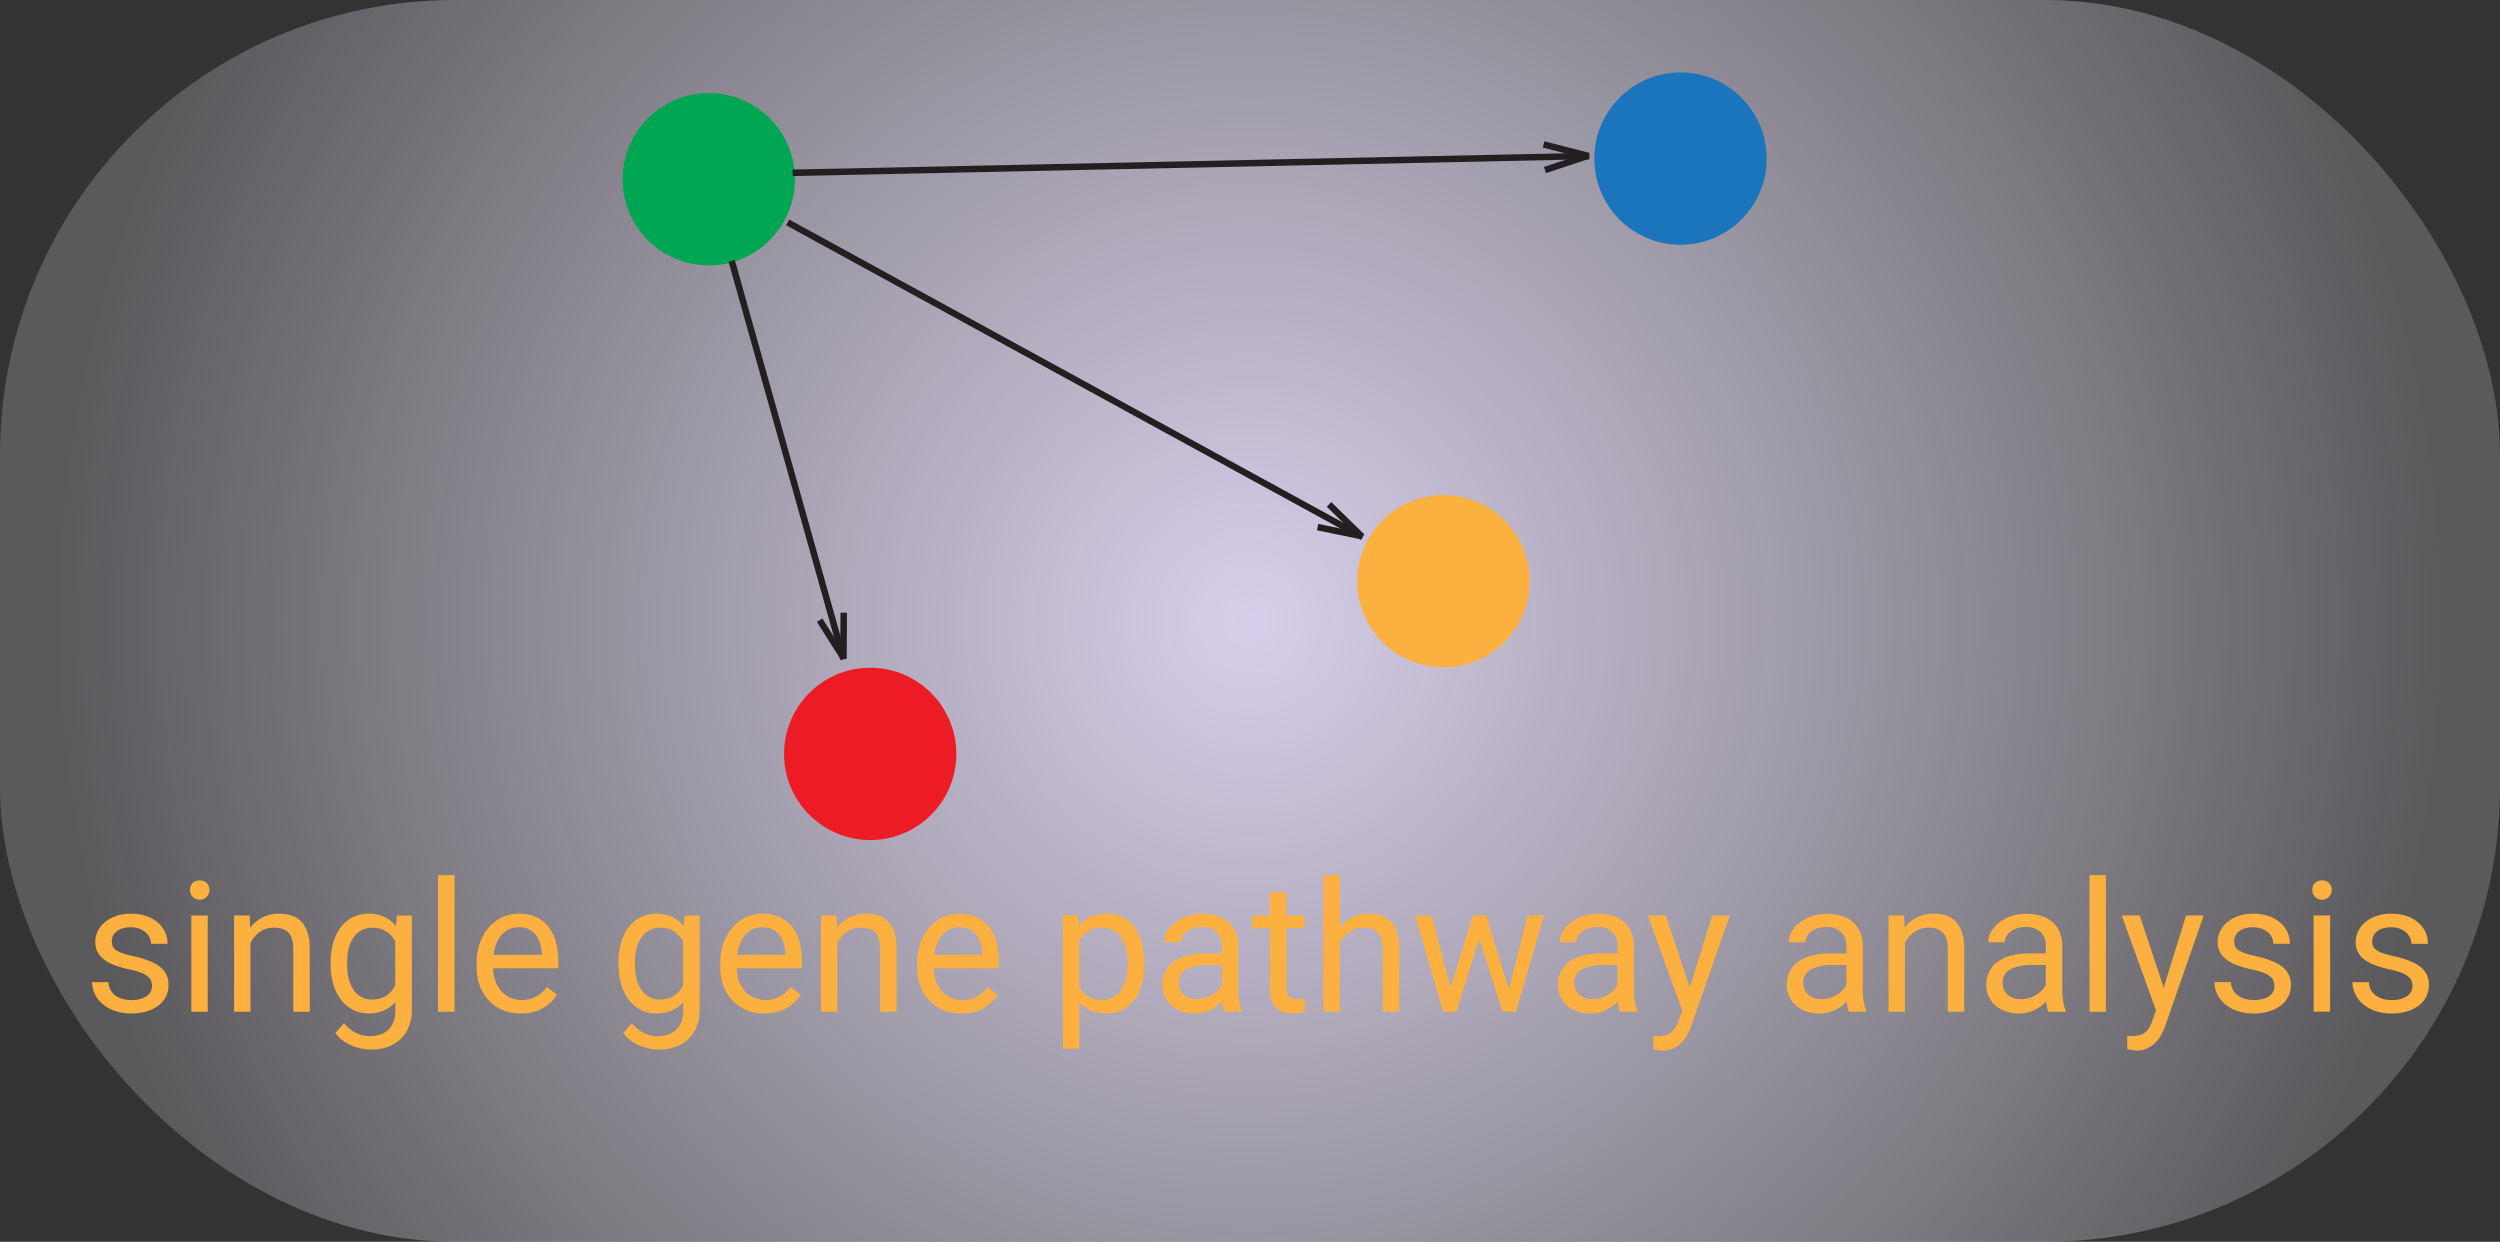 <svg xmlns="http://www.w3.org/2000/svg" xmlns:xlink="http://www.w3.org/1999/xlink" viewBox="0 0 192.25 95.493"><rect x="0" y="0" width="192.25" height="95.493" fill="#333333" stroke="none"/><defs><radialGradient id="a" cx="96.125" cy="47.747" r="91.902" gradientUnits="userSpaceOnUse"><stop offset="0" stop-color="#eadfff" stop-opacity="0.9"/><stop offset="1" stop-color="#f6f0ff" stop-opacity="0.2"/></radialGradient></defs><title>index_s_2</title><rect width="192.25" height="95.493" rx="35" ry="35" fill="url(#a)"/><path d="M11.69,75.838a1.192,1.192,0,0,0-.062-.386.815.815,0,0,0-.243-.342,1.82,1.82,0,0,0-.516-.3,5.323,5.323,0,0,0-.882-.253,8.3,8.3,0,0,1-1.107-.308,3.384,3.384,0,0,1-.837-.427,1.762,1.762,0,0,1-.53-.591,1.659,1.659,0,0,1-.185-.8,1.847,1.847,0,0,1,.195-.831,2.127,2.127,0,0,1,.55-.69,2.692,2.692,0,0,1,.861-.472,3.448,3.448,0,0,1,1.128-.174,3.617,3.617,0,0,1,1.186.181,2.7,2.7,0,0,1,.889.5,2.119,2.119,0,0,1,.557.735,2.147,2.147,0,0,1,.191.9H11.615a1.106,1.106,0,0,0-.1-.455,1.234,1.234,0,0,0-.3-.41,1.556,1.556,0,0,0-.485-.294,1.806,1.806,0,0,0-.663-.113,2.146,2.146,0,0,0-.673.092,1.329,1.329,0,0,0-.455.246.944.944,0,0,0-.26.349,1.021,1.021,0,0,0-.082.4.955.955,0,0,0,.068.369.7.7,0,0,0,.26.3,2.117,2.117,0,0,0,.523.246,8.351,8.351,0,0,0,.858.229,8.288,8.288,0,0,1,1.176.355,3.222,3.222,0,0,1,.827.461,1.7,1.7,0,0,1,.489.6,1.848,1.848,0,0,1,.161.793,1.931,1.931,0,0,1-.779,1.579,2.828,2.828,0,0,1-.9.448,4,4,0,0,1-1.169.161,3.8,3.8,0,0,1-1.3-.205,2.918,2.918,0,0,1-.947-.543,2.3,2.3,0,0,1-.581-.772,2.125,2.125,0,0,1-.2-.892H8.341a1.325,1.325,0,0,0,.188.653,1.4,1.4,0,0,0,.42.427,1.7,1.7,0,0,0,.554.232,2.716,2.716,0,0,0,.6.068,2.554,2.554,0,0,0,.684-.082,1.581,1.581,0,0,0,.5-.226.973.973,0,0,0,.3-.338A.889.889,0,0,0,11.69,75.838Z" fill="#fbb040"/><path d="M14.609,68.441a.754.754,0,0,1,.188-.52.707.707,0,0,1,.557-.212.717.717,0,0,1,.561.212.747.747,0,0,1,.191.52.749.749,0,1,1-1.5,0ZM15.977,77.8H14.712V70.4h1.265Z" fill="#fbb040"/><path d="M19.2,70.4l.041.93a2.859,2.859,0,0,1,.957-.783,2.747,2.747,0,0,1,1.258-.284,3.053,3.053,0,0,1,.978.147,1.8,1.8,0,0,1,.745.472,2.185,2.185,0,0,1,.475.834,3.974,3.974,0,0,1,.167,1.234V77.8H22.553v-4.86a2.462,2.462,0,0,0-.1-.735,1.212,1.212,0,0,0-.284-.5,1.119,1.119,0,0,0-.465-.28,2.1,2.1,0,0,0-.639-.089,1.826,1.826,0,0,0-1.08.328,2.228,2.228,0,0,0-.725.861V77.8H18V70.4Z" fill="#fbb040"/><path d="M25.424,74.04a5.52,5.52,0,0,1,.2-1.542,3.577,3.577,0,0,1,.581-1.189,2.6,2.6,0,0,1,2.136-1.042,2.832,2.832,0,0,1,1.224.246,2.478,2.478,0,0,1,.889.711l.062-.82h1.155v7.239a3.471,3.471,0,0,1-.229,1.3,2.677,2.677,0,0,1-.646.964,2.793,2.793,0,0,1-.991.6,3.758,3.758,0,0,1-1.271.205,3.878,3.878,0,0,1-.66-.065,3.963,3.963,0,0,1-.752-.212,3.38,3.38,0,0,1-.728-.393,2.358,2.358,0,0,1-.595-.608l.656-.759a2.952,2.952,0,0,0,.479.479,2.607,2.607,0,0,0,.5.308,2.228,2.228,0,0,0,.506.167,2.593,2.593,0,0,0,.509.051,2.431,2.431,0,0,0,.807-.126,1.636,1.636,0,0,0,.619-.379,1.685,1.685,0,0,0,.393-.619A2.42,2.42,0,0,0,30.4,77.7v-.643a2.488,2.488,0,0,1-.878.649,2.924,2.924,0,0,1-1.193.226,2.551,2.551,0,0,1-1.2-.28,2.712,2.712,0,0,1-.916-.783,3.718,3.718,0,0,1-.584-1.189,5.227,5.227,0,0,1-.205-1.5Zm1.271.144a4.626,4.626,0,0,0,.113,1.042,2.633,2.633,0,0,0,.349.851,1.682,1.682,0,0,0,1.487.786,2.079,2.079,0,0,0,.6-.082,1.823,1.823,0,0,0,.485-.226,1.745,1.745,0,0,0,.379-.342,2.418,2.418,0,0,0,.287-.437V72.4a2.536,2.536,0,0,0-.287-.42,1.794,1.794,0,0,0-.379-.338,1.755,1.755,0,0,0-.482-.222,2.105,2.105,0,0,0-.595-.079,1.735,1.735,0,0,0-.889.215,1.8,1.8,0,0,0-.608.584,2.663,2.663,0,0,0-.352.858A4.626,4.626,0,0,0,26.7,74.04Z" fill="#fbb040"/><path d="M34.953,77.8H33.688V67.3h1.265Z" fill="#fbb040"/><path d="M40.046,77.936a3.531,3.531,0,0,1-1.4-.267,3.119,3.119,0,0,1-1.07-.742,3.279,3.279,0,0,1-.684-1.131,4.158,4.158,0,0,1-.239-1.436v-.287a4.516,4.516,0,0,1,.27-1.613,3.624,3.624,0,0,1,.721-1.2,3.118,3.118,0,0,1,1.032-.742,2.965,2.965,0,0,1,1.21-.256,3.12,3.12,0,0,1,1.367.277,2.593,2.593,0,0,1,.947.762,3.243,3.243,0,0,1,.55,1.148,5.55,5.55,0,0,1,.178,1.442v.567H37.92a3.173,3.173,0,0,0,.167.957,2.336,2.336,0,0,0,.438.772,2.037,2.037,0,0,0,1.589.711,2.2,2.2,0,0,0,1.135-.273,2.847,2.847,0,0,0,.813-.725l.772.6a3.4,3.4,0,0,1-.431.53,2.927,2.927,0,0,1-.591.458,3.114,3.114,0,0,1-.776.321A3.769,3.769,0,0,1,40.046,77.936Zm-.157-6.631a1.706,1.706,0,0,0-1.278.547,2.2,2.2,0,0,0-.42.663,3.354,3.354,0,0,0-.229.909h3.705v-.1a3.513,3.513,0,0,0-.12-.731,1.978,1.978,0,0,0-.308-.649,1.589,1.589,0,0,0-.537-.465A1.689,1.689,0,0,0,39.889,71.306Z" fill="#fbb040"/><path d="M47.559,74.04a5.52,5.52,0,0,1,.2-1.542,3.577,3.577,0,0,1,.581-1.189,2.6,2.6,0,0,1,2.136-1.042,2.832,2.832,0,0,1,1.224.246,2.478,2.478,0,0,1,.889.711l.062-.82h1.155v7.239a3.471,3.471,0,0,1-.229,1.3,2.677,2.677,0,0,1-.646.964,2.793,2.793,0,0,1-.991.6,3.758,3.758,0,0,1-1.271.205,3.878,3.878,0,0,1-.66-.065,3.963,3.963,0,0,1-.752-.212,3.38,3.38,0,0,1-.728-.393,2.358,2.358,0,0,1-.595-.608l.656-.759a2.952,2.952,0,0,0,.479.479,2.607,2.607,0,0,0,.5.308,2.228,2.228,0,0,0,.506.167,2.593,2.593,0,0,0,.509.051,2.431,2.431,0,0,0,.807-.126,1.636,1.636,0,0,0,.619-.379,1.685,1.685,0,0,0,.393-.619,2.42,2.42,0,0,0,.137-.851v-.643a2.488,2.488,0,0,1-.878.649,2.924,2.924,0,0,1-1.193.226,2.551,2.551,0,0,1-1.2-.28,2.712,2.712,0,0,1-.916-.783,3.718,3.718,0,0,1-.584-1.189,5.227,5.227,0,0,1-.205-1.5Zm1.271.144a4.626,4.626,0,0,0,.113,1.042,2.633,2.633,0,0,0,.349.851,1.682,1.682,0,0,0,1.487.786,2.079,2.079,0,0,0,.6-.082,1.823,1.823,0,0,0,.485-.226,1.745,1.745,0,0,0,.379-.342,2.418,2.418,0,0,0,.287-.437V72.4a2.536,2.536,0,0,0-.287-.42,1.794,1.794,0,0,0-.379-.338,1.755,1.755,0,0,0-.482-.222,2.105,2.105,0,0,0-.595-.079,1.735,1.735,0,0,0-.889.215,1.8,1.8,0,0,0-.608.584,2.663,2.663,0,0,0-.352.858,4.626,4.626,0,0,0-.113,1.042Z" fill="#fbb040"/><path d="M58.783,77.936a3.531,3.531,0,0,1-1.4-.267,3.119,3.119,0,0,1-1.07-.742,3.279,3.279,0,0,1-.684-1.131,4.158,4.158,0,0,1-.239-1.436v-.287a4.516,4.516,0,0,1,.27-1.613,3.624,3.624,0,0,1,.721-1.2,3.118,3.118,0,0,1,1.032-.742,2.965,2.965,0,0,1,1.21-.256,3.12,3.12,0,0,1,1.367.277,2.593,2.593,0,0,1,.947.762,3.243,3.243,0,0,1,.55,1.148,5.55,5.55,0,0,1,.178,1.442v.567H56.657a3.173,3.173,0,0,0,.167.957,2.336,2.336,0,0,0,.438.772,2.037,2.037,0,0,0,1.589.711,2.2,2.2,0,0,0,1.135-.273,2.847,2.847,0,0,0,.813-.725l.772.6a3.4,3.4,0,0,1-.431.53,2.927,2.927,0,0,1-.591.458,3.114,3.114,0,0,1-.776.321A3.769,3.769,0,0,1,58.783,77.936Zm-.157-6.631a1.706,1.706,0,0,0-1.278.547,2.2,2.2,0,0,0-.42.663,3.354,3.354,0,0,0-.229.909H60.4v-.1a3.513,3.513,0,0,0-.12-.731,1.978,1.978,0,0,0-.308-.649,1.589,1.589,0,0,0-.537-.465A1.689,1.689,0,0,0,58.626,71.306Z" fill="#fbb040"/><path d="M64.327,70.4l.041.93a2.859,2.859,0,0,1,.957-.783,2.747,2.747,0,0,1,1.258-.284,3.053,3.053,0,0,1,.978.147,1.8,1.8,0,0,1,.745.472,2.185,2.185,0,0,1,.475.834,3.974,3.974,0,0,1,.167,1.234V77.8H67.684v-4.86a2.462,2.462,0,0,0-.1-.735,1.212,1.212,0,0,0-.284-.5,1.119,1.119,0,0,0-.465-.28,2.1,2.1,0,0,0-.639-.089,1.826,1.826,0,0,0-1.08.328,2.228,2.228,0,0,0-.725.861V77.8H63.131V70.4Z" fill="#fbb040"/><path d="M73.925,77.936a3.531,3.531,0,0,1-1.4-.267,3.119,3.119,0,0,1-1.07-.742,3.279,3.279,0,0,1-.684-1.131,4.158,4.158,0,0,1-.239-1.436v-.287a4.516,4.516,0,0,1,.27-1.613,3.624,3.624,0,0,1,.721-1.2,3.118,3.118,0,0,1,1.032-.742,2.965,2.965,0,0,1,1.21-.256,3.12,3.12,0,0,1,1.367.277,2.593,2.593,0,0,1,.947.762,3.243,3.243,0,0,1,.55,1.148A5.55,5.55,0,0,1,76.81,73.9v.567H71.8a3.173,3.173,0,0,0,.167.957,2.336,2.336,0,0,0,.438.772,2.037,2.037,0,0,0,1.589.711,2.2,2.2,0,0,0,1.135-.273,2.847,2.847,0,0,0,.813-.725l.772.6a3.4,3.4,0,0,1-.431.53,2.927,2.927,0,0,1-.591.458,3.114,3.114,0,0,1-.776.321A3.769,3.769,0,0,1,73.925,77.936Zm-.157-6.631a1.706,1.706,0,0,0-1.278.547,2.2,2.2,0,0,0-.42.663,3.354,3.354,0,0,0-.229.909h3.705v-.1a3.513,3.513,0,0,0-.12-.731,1.978,1.978,0,0,0-.308-.649,1.589,1.589,0,0,0-.537-.465A1.689,1.689,0,0,0,73.768,71.306Z" fill="#fbb040"/><path d="M87.986,74.184a5.582,5.582,0,0,1-.191,1.5,3.678,3.678,0,0,1-.557,1.189,2.515,2.515,0,0,1-2.116,1.063,3.142,3.142,0,0,1-1.22-.219,2.49,2.49,0,0,1-.9-.636v3.562H81.738V70.4h1.155l.062.82a2.5,2.5,0,0,1,.909-.711,2.925,2.925,0,0,1,1.237-.246,2.683,2.683,0,0,1,1.234.273,2.571,2.571,0,0,1,.906.769A3.508,3.508,0,0,1,87.8,72.5a5.884,5.884,0,0,1,.188,1.542Zm-1.265-.144A4.487,4.487,0,0,0,86.605,73a2.632,2.632,0,0,0-.362-.858,1.839,1.839,0,0,0-.622-.584,1.772,1.772,0,0,0-.9-.215,2.117,2.117,0,0,0-.584.075,1.743,1.743,0,0,0-.851.537,2.425,2.425,0,0,0-.287.407v3.534a2.425,2.425,0,0,0,.287.407,1.691,1.691,0,0,0,.376.321,1.825,1.825,0,0,0,.479.208,2.183,2.183,0,0,0,.595.075,1.716,1.716,0,0,0,.885-.219,1.881,1.881,0,0,0,.619-.588,2.626,2.626,0,0,0,.362-.865,4.577,4.577,0,0,0,.116-1.049Z" fill="#fbb040"/><path d="M94.159,77.8a1.376,1.376,0,0,1-.109-.345q-.041-.209-.068-.434a3.409,3.409,0,0,1-.4.352,2.864,2.864,0,0,1-.485.294,2.75,2.75,0,0,1-.571.2,2.849,2.849,0,0,1-.649.072,2.947,2.947,0,0,1-1.029-.171,2.394,2.394,0,0,1-.786-.465,2.051,2.051,0,0,1-.5-.694,2.086,2.086,0,0,1-.178-.858,2.276,2.276,0,0,1,.232-1.049,2.089,2.089,0,0,1,.667-.762,3.148,3.148,0,0,1,1.049-.465,5.546,5.546,0,0,1,1.374-.157h1.258v-.581a1.421,1.421,0,0,0-.4-1.056,1.592,1.592,0,0,0-1.169-.393,2.084,2.084,0,0,0-.649.1,1.666,1.666,0,0,0-.5.256,1.2,1.2,0,0,0-.325.373.91.91,0,0,0-.116.444H89.531a1.65,1.65,0,0,1,.208-.786,2.308,2.308,0,0,1,.591-.7,3.127,3.127,0,0,1,.926-.506,3.576,3.576,0,0,1,1.213-.195,3.828,3.828,0,0,1,1.111.154,2.371,2.371,0,0,1,.872.465,2.147,2.147,0,0,1,.567.776,2.675,2.675,0,0,1,.205,1.087v3.438a5.078,5.078,0,0,0,.065.79,2.984,2.984,0,0,0,.195.714V77.8Zm-2.1-.964a2.1,2.1,0,0,0,.643-.1,2.4,2.4,0,0,0,.547-.25,2.027,2.027,0,0,0,.427-.352,1.735,1.735,0,0,0,.284-.41V74.211H92.908a3.4,3.4,0,0,0-1.675.338,1.1,1.1,0,0,0-.588,1.022,1.388,1.388,0,0,0,.089.5,1.048,1.048,0,0,0,.27.4,1.337,1.337,0,0,0,.444.267A1.734,1.734,0,0,0,92.061,76.836Z" fill="#fbb040"/><path d="M98.924,68.612V70.4H100.3v.978H98.924v4.587a1.292,1.292,0,0,0,.068.461.662.662,0,0,0,.181.27.576.576,0,0,0,.26.126,1.481,1.481,0,0,0,.3.031,1.909,1.909,0,0,0,.332-.031q.174-.031.27-.051V77.8q-.15.041-.39.089a3.028,3.028,0,0,1-.581.048,2.166,2.166,0,0,1-.66-.1,1.327,1.327,0,0,1-.543-.332,1.635,1.635,0,0,1-.369-.612,2.768,2.768,0,0,1-.137-.933v-4.58H96.313V70.4h1.347V68.612Z" fill="#fbb040"/><path d="M103.046,71.3a2.831,2.831,0,0,1,.95-.759,2.759,2.759,0,0,1,1.237-.273,3.053,3.053,0,0,1,.978.147,1.8,1.8,0,0,1,.745.472,2.185,2.185,0,0,1,.475.834,3.974,3.974,0,0,1,.167,1.234V77.8h-1.265v-4.86a2.462,2.462,0,0,0-.1-.735,1.212,1.212,0,0,0-.284-.5,1.119,1.119,0,0,0-.465-.28,2.1,2.1,0,0,0-.639-.089,1.826,1.826,0,0,0-1.08.328,2.228,2.228,0,0,0-.725.861V77.8h-1.265V67.3h1.265Z" fill="#fbb040"/><path d="M116.041,76.057l1.422-5.653h1.265l-2.153,7.4h-1.025l-1.8-5.605L112,77.8h-1.025l-2.146-7.4h1.258l1.456,5.537,1.723-5.537h1.019Z" fill="#fbb040"/><path d="M124.579,77.8a1.376,1.376,0,0,1-.109-.345q-.041-.209-.068-.434a3.409,3.409,0,0,1-.4.352,2.864,2.864,0,0,1-.485.294,2.75,2.75,0,0,1-.571.2,2.849,2.849,0,0,1-.649.072,2.947,2.947,0,0,1-1.029-.171,2.394,2.394,0,0,1-.786-.465,2.051,2.051,0,0,1-.5-.694,2.086,2.086,0,0,1-.178-.858,2.276,2.276,0,0,1,.232-1.049,2.089,2.089,0,0,1,.667-.762,3.148,3.148,0,0,1,1.049-.465,5.546,5.546,0,0,1,1.374-.157h1.258v-.581a1.421,1.421,0,0,0-.4-1.056,1.592,1.592,0,0,0-1.169-.393,2.084,2.084,0,0,0-.649.1,1.666,1.666,0,0,0-.5.256,1.2,1.2,0,0,0-.325.373.91.91,0,0,0-.116.444h-1.271a1.65,1.65,0,0,1,.208-.786,2.308,2.308,0,0,1,.591-.7,3.127,3.127,0,0,1,.926-.506,3.576,3.576,0,0,1,1.213-.195A3.828,3.828,0,0,1,124,70.42a2.371,2.371,0,0,1,.872.465,2.147,2.147,0,0,1,.567.776,2.675,2.675,0,0,1,.205,1.087v3.438a5.078,5.078,0,0,0,.065.79,2.984,2.984,0,0,0,.195.714V77.8Zm-2.1-.964a2.1,2.1,0,0,0,.643-.1,2.4,2.4,0,0,0,.547-.25,2.027,2.027,0,0,0,.427-.352,1.735,1.735,0,0,0,.284-.41V74.211h-1.053a3.4,3.4,0,0,0-1.675.338,1.1,1.1,0,0,0-.588,1.022,1.388,1.388,0,0,0,.089.5,1.048,1.048,0,0,0,.27.4,1.337,1.337,0,0,0,.444.267A1.734,1.734,0,0,0,122.48,76.836Z" fill="#fbb040"/><path d="M129.945,75.947l1.723-5.544h1.354l-2.974,8.538a5.828,5.828,0,0,1-.267.595,2.551,2.551,0,0,1-.427.6,2.309,2.309,0,0,1-.632.465,1.888,1.888,0,0,1-.868.188,1.34,1.34,0,0,1-.178-.014l-.205-.031-.191-.034c-.059-.011-.1-.021-.137-.031V79.652a.5.5,0,0,0,.075.01l.1.007.1.007c.03,0,.054,0,.072,0a2.35,2.35,0,0,0,.567-.062,1.244,1.244,0,0,0,.438-.2,1.259,1.259,0,0,0,.332-.373,2.98,2.98,0,0,0,.256-.574l.28-.752L126.719,70.4H128.1Z" fill="#fbb040"/><path d="M142.182,77.8a1.376,1.376,0,0,1-.109-.345q-.041-.209-.068-.434a3.409,3.409,0,0,1-.4.352,2.864,2.864,0,0,1-.485.294,2.75,2.75,0,0,1-.571.2,2.849,2.849,0,0,1-.649.072,2.947,2.947,0,0,1-1.029-.171,2.394,2.394,0,0,1-.786-.465,2.051,2.051,0,0,1-.5-.694,2.086,2.086,0,0,1-.178-.858,2.276,2.276,0,0,1,.232-1.049,2.089,2.089,0,0,1,.667-.762,3.148,3.148,0,0,1,1.049-.465,5.546,5.546,0,0,1,1.374-.157h1.258v-.581a1.421,1.421,0,0,0-.4-1.056,1.592,1.592,0,0,0-1.169-.393,2.084,2.084,0,0,0-.649.1,1.666,1.666,0,0,0-.5.256,1.2,1.2,0,0,0-.325.373.91.91,0,0,0-.116.444h-1.271a1.65,1.65,0,0,1,.208-.786,2.308,2.308,0,0,1,.591-.7,3.127,3.127,0,0,1,.926-.506,3.576,3.576,0,0,1,1.213-.195,3.828,3.828,0,0,1,1.111.154,2.371,2.371,0,0,1,.872.465,2.147,2.147,0,0,1,.567.776,2.675,2.675,0,0,1,.205,1.087v3.438a5.078,5.078,0,0,0,.065.79,2.984,2.984,0,0,0,.195.714V77.8Zm-2.1-.964a2.1,2.1,0,0,0,.643-.1,2.4,2.4,0,0,0,.547-.25,2.027,2.027,0,0,0,.427-.352,1.735,1.735,0,0,0,.284-.41V74.211h-1.053a3.4,3.4,0,0,0-1.675.338,1.1,1.1,0,0,0-.588,1.022,1.388,1.388,0,0,0,.089.5,1.048,1.048,0,0,0,.27.4,1.337,1.337,0,0,0,.444.267A1.734,1.734,0,0,0,140.083,76.836Z" fill="#fbb040"/><path d="M146.427,70.4l.041.93a2.859,2.859,0,0,1,.957-.783,2.747,2.747,0,0,1,1.258-.284,3.053,3.053,0,0,1,.978.147,1.8,1.8,0,0,1,.745.472,2.185,2.185,0,0,1,.475.834,3.974,3.974,0,0,1,.167,1.234V77.8h-1.265v-4.86a2.462,2.462,0,0,0-.1-.735,1.212,1.212,0,0,0-.284-.5,1.119,1.119,0,0,0-.465-.28,2.1,2.1,0,0,0-.639-.089,1.826,1.826,0,0,0-1.08.328,2.228,2.228,0,0,0-.725.861V77.8H145.23V70.4Z" fill="#fbb040"/><path d="M157.521,77.8a1.376,1.376,0,0,1-.109-.345q-.041-.209-.068-.434a3.409,3.409,0,0,1-.4.352,2.864,2.864,0,0,1-.485.294,2.75,2.75,0,0,1-.571.2,2.849,2.849,0,0,1-.649.072,2.947,2.947,0,0,1-1.029-.171,2.394,2.394,0,0,1-.786-.465,2.051,2.051,0,0,1-.5-.694,2.086,2.086,0,0,1-.178-.858,2.276,2.276,0,0,1,.232-1.049,2.089,2.089,0,0,1,.667-.762,3.148,3.148,0,0,1,1.049-.465,5.546,5.546,0,0,1,1.374-.157h1.258v-.581a1.421,1.421,0,0,0-.4-1.056,1.592,1.592,0,0,0-1.169-.393,2.084,2.084,0,0,0-.649.1,1.666,1.666,0,0,0-.5.256,1.2,1.2,0,0,0-.325.373.91.91,0,0,0-.116.444h-1.271a1.65,1.65,0,0,1,.208-.786,2.308,2.308,0,0,1,.591-.7,3.127,3.127,0,0,1,.926-.506,3.576,3.576,0,0,1,1.213-.195,3.828,3.828,0,0,1,1.111.154,2.371,2.371,0,0,1,.872.465,2.147,2.147,0,0,1,.567.776,2.675,2.675,0,0,1,.205,1.087v3.438a5.078,5.078,0,0,0,.065.79,2.984,2.984,0,0,0,.195.714V77.8Zm-2.1-.964a2.1,2.1,0,0,0,.643-.1,2.4,2.4,0,0,0,.547-.25,2.027,2.027,0,0,0,.427-.352,1.735,1.735,0,0,0,.284-.41V74.211h-1.053a3.4,3.4,0,0,0-1.675.338,1.1,1.1,0,0,0-.588,1.022,1.388,1.388,0,0,0,.089.5,1.048,1.048,0,0,0,.27.4,1.337,1.337,0,0,0,.444.267A1.734,1.734,0,0,0,155.423,76.836Z" fill="#fbb040"/><path d="M161.944,77.8H160.68V67.3h1.265Z" fill="#fbb040"/><path d="M166.388,75.947,168.11,70.4h1.354l-2.974,8.538a5.828,5.828,0,0,1-.267.595,2.551,2.551,0,0,1-.427.6,2.309,2.309,0,0,1-.632.465,1.888,1.888,0,0,1-.868.188,1.34,1.34,0,0,1-.178-.014l-.205-.031-.191-.034c-.059-.011-.1-.021-.137-.031V79.652a.5.5,0,0,0,.075.01l.1.007.1.007c.03,0,.054,0,.072,0a2.35,2.35,0,0,0,.567-.062,1.244,1.244,0,0,0,.438-.2,1.259,1.259,0,0,0,.332-.373,2.98,2.98,0,0,0,.256-.574l.28-.752L163.161,70.4h1.381Z" fill="#fbb040"/><path d="M174.9,75.838a1.192,1.192,0,0,0-.062-.386.815.815,0,0,0-.243-.342,1.82,1.82,0,0,0-.516-.3,5.323,5.323,0,0,0-.882-.253,8.3,8.3,0,0,1-1.107-.308,3.384,3.384,0,0,1-.837-.427,1.762,1.762,0,0,1-.53-.591,1.659,1.659,0,0,1-.185-.8,1.847,1.847,0,0,1,.195-.831,2.127,2.127,0,0,1,.55-.69,2.692,2.692,0,0,1,.861-.472,3.448,3.448,0,0,1,1.128-.174,3.617,3.617,0,0,1,1.186.181,2.7,2.7,0,0,1,.889.5,2.119,2.119,0,0,1,.557.735,2.147,2.147,0,0,1,.191.9h-1.271a1.106,1.106,0,0,0-.1-.455,1.234,1.234,0,0,0-.3-.41,1.556,1.556,0,0,0-.485-.294,1.806,1.806,0,0,0-.663-.113,2.146,2.146,0,0,0-.673.092,1.329,1.329,0,0,0-.455.246.944.944,0,0,0-.26.349,1.021,1.021,0,0,0-.082.4.955.955,0,0,0,.068.369.7.7,0,0,0,.26.3,2.117,2.117,0,0,0,.523.246,8.351,8.351,0,0,0,.858.229,8.288,8.288,0,0,1,1.176.355,3.222,3.222,0,0,1,.827.461,1.7,1.7,0,0,1,.489.6,1.848,1.848,0,0,1,.161.793,1.931,1.931,0,0,1-.779,1.579,2.828,2.828,0,0,1-.9.448,4,4,0,0,1-1.169.161,3.8,3.8,0,0,1-1.3-.205,2.918,2.918,0,0,1-.947-.543,2.3,2.3,0,0,1-.581-.772,2.125,2.125,0,0,1-.2-.892h1.265a1.325,1.325,0,0,0,.188.653,1.4,1.4,0,0,0,.42.427,1.7,1.7,0,0,0,.554.232,2.716,2.716,0,0,0,.6.068,2.554,2.554,0,0,0,.684-.082,1.581,1.581,0,0,0,.5-.226.973.973,0,0,0,.3-.338A.889.889,0,0,0,174.9,75.838Z" fill="#fbb040"/><path d="M177.817,68.441a.754.754,0,0,1,.188-.52.707.707,0,0,1,.557-.212.717.717,0,0,1,.561.212.747.747,0,0,1,.191.52.749.749,0,1,1-1.5,0Zm1.367,9.358H177.92V70.4h1.265Z" fill="#fbb040"/><path d="M185.515,75.838a1.192,1.192,0,0,0-.062-.386.815.815,0,0,0-.243-.342,1.82,1.82,0,0,0-.516-.3,5.323,5.323,0,0,0-.882-.253,8.3,8.3,0,0,1-1.107-.308,3.384,3.384,0,0,1-.837-.427,1.762,1.762,0,0,1-.53-.591,1.659,1.659,0,0,1-.185-.8,1.847,1.847,0,0,1,.195-.831,2.127,2.127,0,0,1,.55-.69,2.692,2.692,0,0,1,.861-.472,3.448,3.448,0,0,1,1.128-.174,3.617,3.617,0,0,1,1.186.181,2.7,2.7,0,0,1,.889.5,2.119,2.119,0,0,1,.557.735,2.147,2.147,0,0,1,.191.9h-1.271a1.106,1.106,0,0,0-.1-.455,1.234,1.234,0,0,0-.3-.41,1.556,1.556,0,0,0-.485-.294,1.806,1.806,0,0,0-.663-.113,2.146,2.146,0,0,0-.673.092,1.329,1.329,0,0,0-.455.246.944.944,0,0,0-.26.349,1.021,1.021,0,0,0-.082.4.955.955,0,0,0,.068.369.7.7,0,0,0,.26.3,2.117,2.117,0,0,0,.523.246,8.351,8.351,0,0,0,.858.229,8.288,8.288,0,0,1,1.176.355,3.222,3.222,0,0,1,.827.461,1.7,1.7,0,0,1,.489.6,1.848,1.848,0,0,1,.161.793A1.931,1.931,0,0,1,186,77.328a2.828,2.828,0,0,1-.9.448,4,4,0,0,1-1.169.161,3.8,3.8,0,0,1-1.3-.205,2.918,2.918,0,0,1-.947-.543,2.3,2.3,0,0,1-.581-.772,2.125,2.125,0,0,1-.2-.892h1.265a1.325,1.325,0,0,0,.188.653,1.4,1.4,0,0,0,.42.427,1.7,1.7,0,0,0,.554.232,2.716,2.716,0,0,0,.6.068,2.554,2.554,0,0,0,.684-.082,1.581,1.581,0,0,0,.5-.226.973.973,0,0,0,.3-.338A.889.889,0,0,0,185.515,75.838Z" fill="#fbb040"/><circle cx="66.919" cy="57.975" r="6.625" fill="#ed1c24"/><circle cx="111.001" cy="44.697" r="6.625" fill="#fbb040"/><circle cx="129.229" cy="12.197" r="6.625" fill="#1b75bc"/><circle cx="54.504" cy="13.783" r="6.625" fill="#00a651"/><line x1="56.268" y1="20.061" x2="64.875" y2="50.701" fill="none" stroke="#231f20" stroke-miterlimit="10" stroke-width="0.5"/><line x1="64.884" y1="47.116" x2="64.86" y2="50.634" fill="none" stroke="#231f20" stroke-miterlimit="10" stroke-width="0.5"/><line x1="63.025" y1="47.687" x2="64.861" y2="50.585" fill="none" stroke="#231f20" stroke-miterlimit="10" stroke-width="0.5"/><line x1="60.571" y1="17.103" x2="104.793" y2="41.3" fill="none" stroke="#231f20" stroke-miterlimit="10" stroke-width="0.5"/><line x1="102.202" y1="38.79" x2="104.735" y2="41.264" fill="none" stroke="#231f20" stroke-miterlimit="10" stroke-width="0.5"/><line x1="101.323" y1="40.536" x2="104.699" y2="41.23" fill="none" stroke="#231f20" stroke-miterlimit="10" stroke-width="0.5"/><line x1="60.954" y1="13.288" x2="122.225" y2="11.997" fill="none" stroke="#231f20" stroke-miterlimit="10" stroke-width="0.5"/><line x1="118.7" y1="11.106" x2="122.157" y2="11.996" fill="none" stroke="#231f20" stroke-miterlimit="10" stroke-width="0.5"/><line x1="118.805" y1="13.073" x2="122.108" y2="11.983" fill="none" stroke="#231f20" stroke-miterlimit="10" stroke-width="0.5"/></svg>